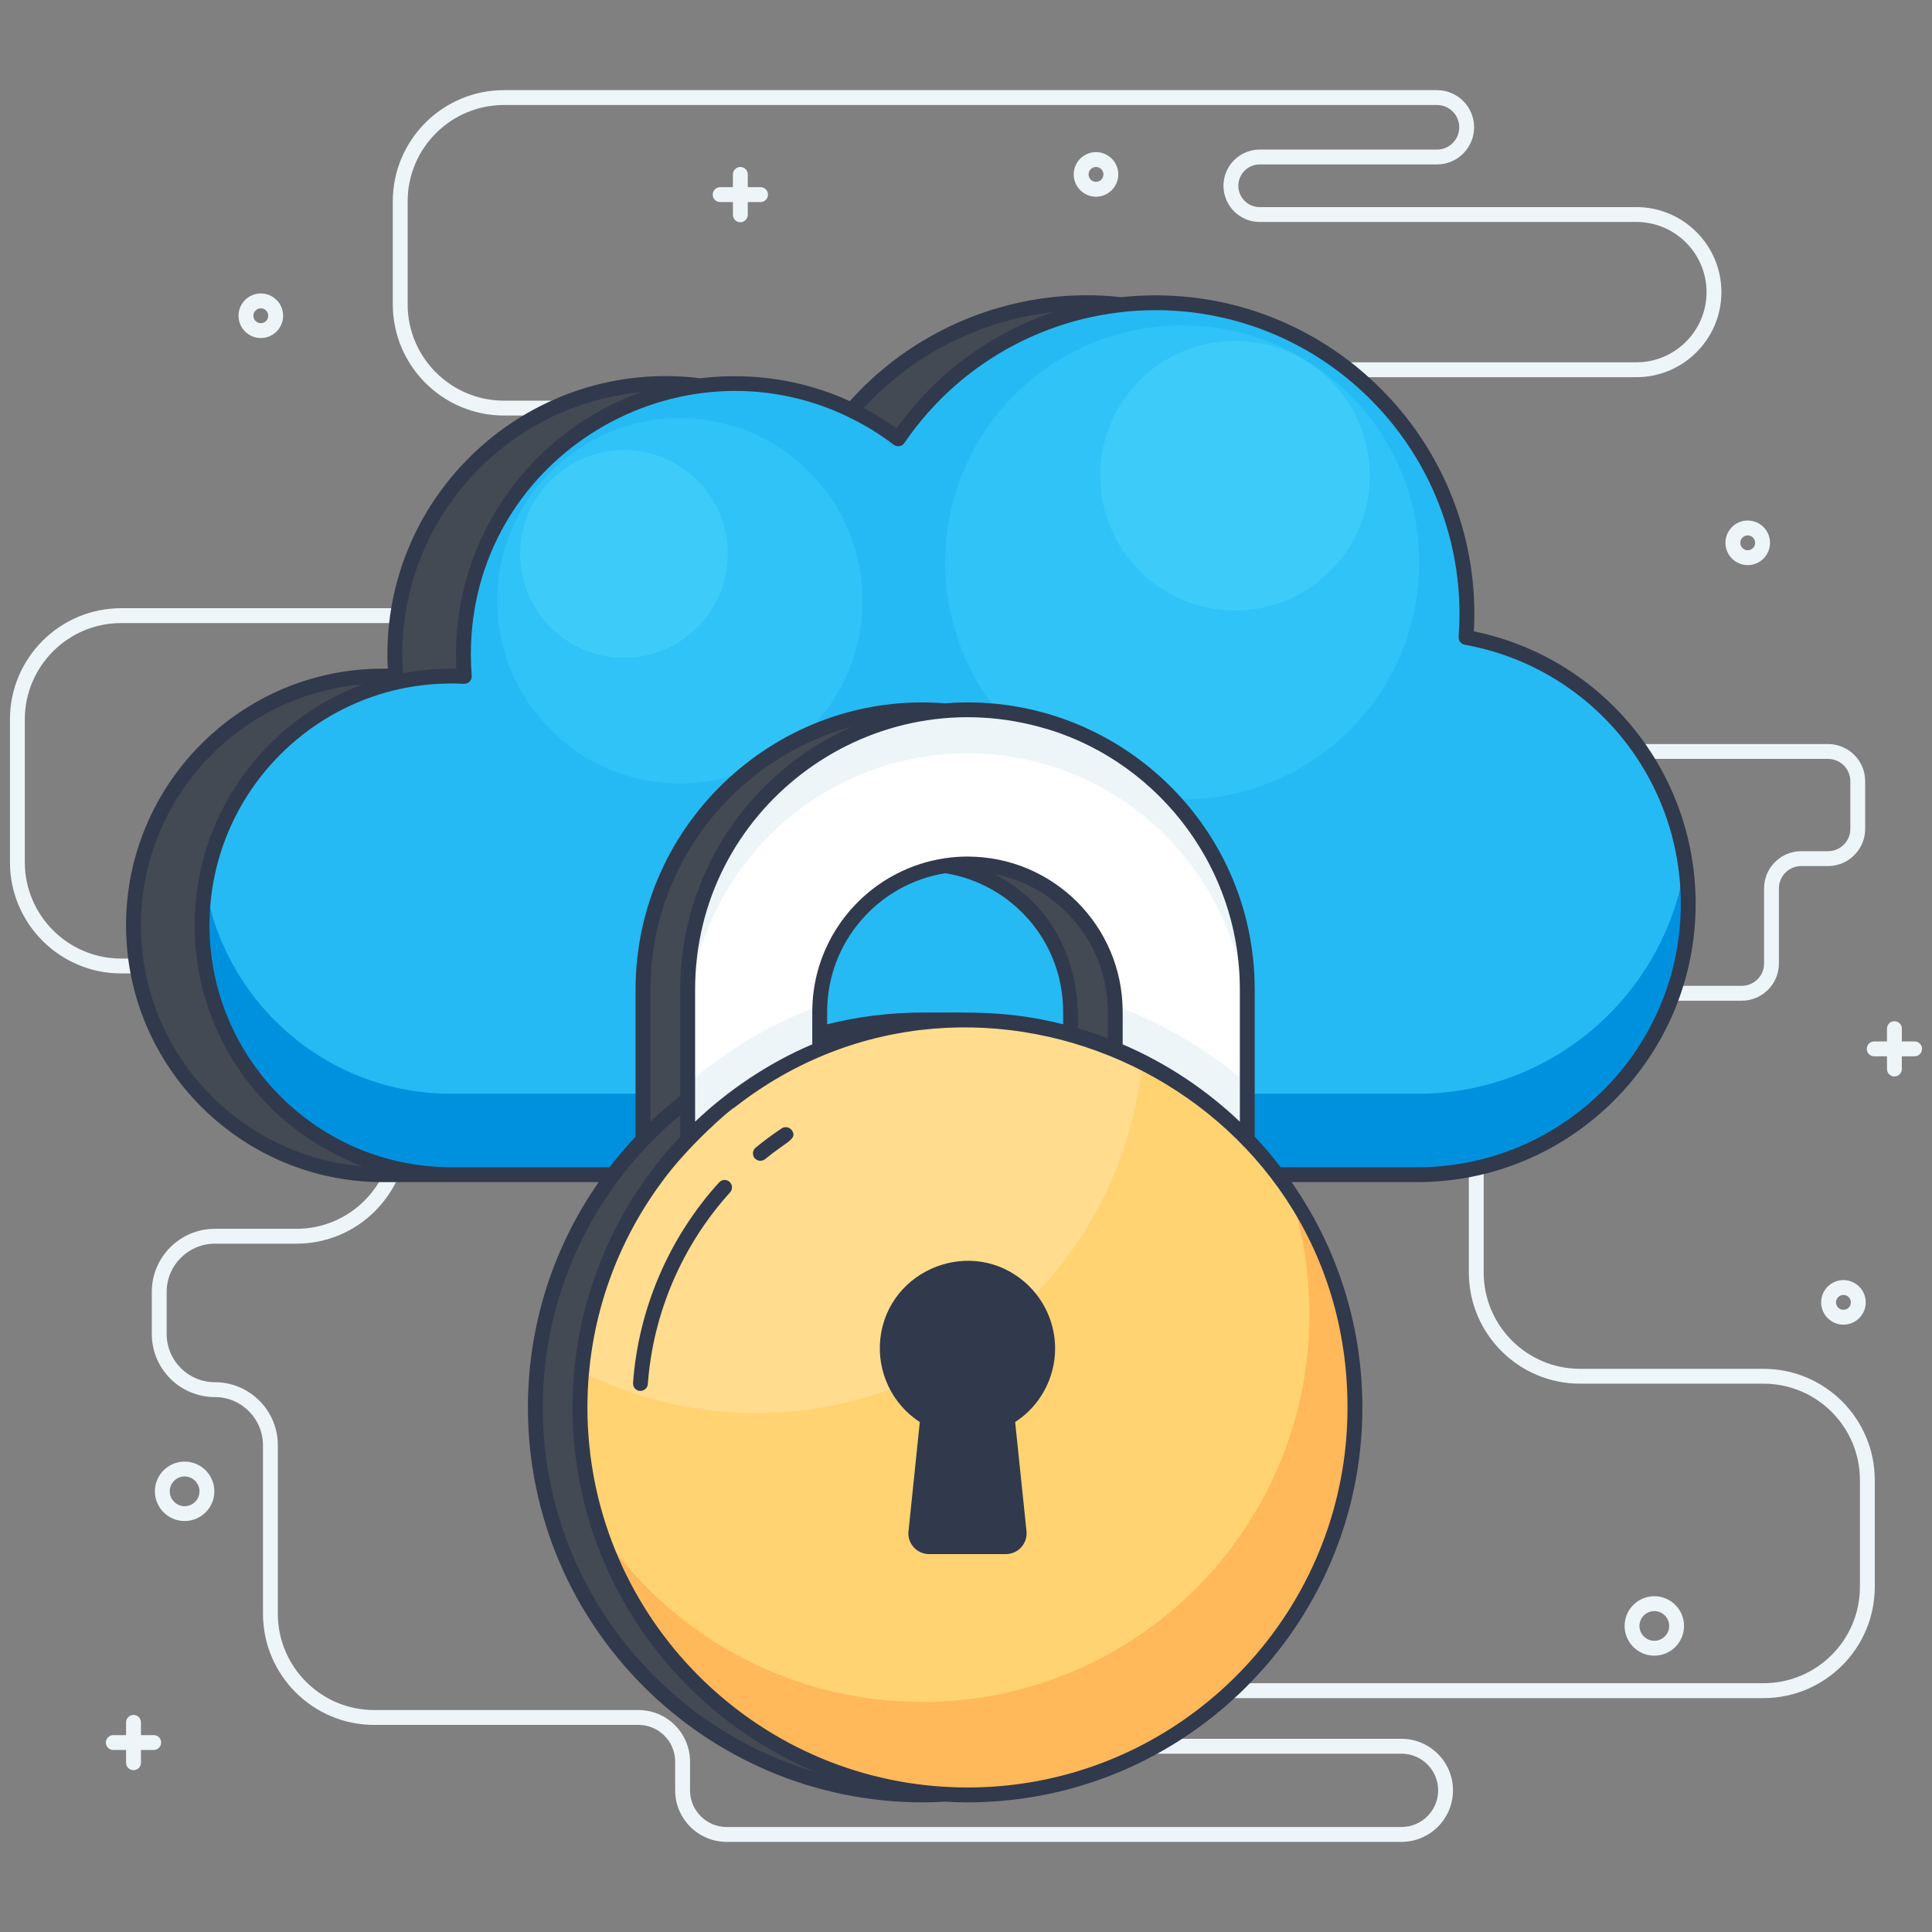 <svg xmlns="http://www.w3.org/2000/svg" enable-background="new 0 0 260 260" viewBox="0 0 260 260"><rect x="0" y="0" width="260" height="260" fill="#808080" stroke="none"/><path fill="#EDF5F9" d="M99.633,29.909c-0.552,0-1-0.448-1-1v-5.438c0-0.552,0.448-1,1-1
				s1,0.448,1,1v5.438C100.633,29.461,100.185,29.909,99.633,29.909z"/><path fill="#EDF5F9" d="M102.352 27.19h-5.438c-.552 0-1-.448-1-1s.448-1 1-1h5.438c.552 0 1 .448 1 1S102.905 27.19 102.352 27.19zM147.495 26.471c-1.654 0-3-1.346-3-3s1.346-3 3-3 3 1.346 3 3S149.149 26.471 147.495 26.471zM147.495 22.471c-.551 0-1 .449-1 1s.449 1 1 1 1-.449 1-1S148.046 22.471 147.495 22.471z"/><path fill="#EDF5F9" d="M188.605 247.87h-90.81c-3.824 0-6.935-3.111-6.935-6.935v-3.87c0-2.721-2.214-4.935-4.935-4.935H50.355c-8.251 0-14.965-6.713-14.965-14.965v-22.675c0-3.573-2.907-6.48-6.48-6.48-4.676 0-8.48-3.804-8.48-8.48v-5.68c0-4.676 3.804-8.48 8.48-8.48h10.985c7.149 0 12.965-5.816 12.965-12.965v-8.44c0-7.149-5.816-12.965-12.965-12.965H16.305c-8.251 0-14.965-6.713-14.965-14.965V96.815c0-8.251 6.713-14.965 14.965-14.965h74.75c7.149 0 12.965-5.816 12.965-12.965S98.204 55.92 91.055 55.92H67.825c-8.251 0-14.965-6.713-14.965-14.965V27.095c0-8.251 6.713-14.965 14.965-14.965h125.555c2.757 0 5 2.243 5 5s-2.243 5-5 5h-23.86c-1.583 0-2.87 1.287-2.87 2.87s1.287 2.87 2.87 2.87h50.695c6.311 0 11.445 5.134 11.445 11.445 0 6.311-5.134 11.445-11.445 11.445h-41.495c-3.452 0-6.526 1.794-8.224 4.8-1.698 3.005-1.647 6.564.134 9.521l17.343 28.777c2.332 3.869 6.587 6.272 11.104 6.272h46.931c2.757 0 5 2.243 5 5v6.42c0 2.757-2.243 5-5 5h-3.61c-1.654 0-3 1.346-3 3v10.12c0 2.757-2.243 5-5 5h-21.765c-7.149 0-12.965 5.816-12.965 12.965v23.61c0 7.149 5.816 12.965 12.965 12.965h24.7c8.252 0 14.965 6.713 14.965 14.965v14.38c0 8.251-6.713 14.965-14.965 14.965h-94.325c-1.511 0-2.74 1.229-2.74 2.74s1.229 2.74 2.74 2.74h45.595c3.824 0 6.935 3.111 6.935 6.935S192.429 247.87 188.605 247.87zM28.91 167.37c-3.573 0-6.48 2.907-6.48 6.48v5.68c0 3.573 2.907 6.48 6.48 6.48 4.676 0 8.48 3.804 8.48 8.48v22.675c0 7.149 5.816 12.965 12.965 12.965h35.57c3.824 0 6.935 3.111 6.935 6.935v3.87c0 2.721 2.214 4.935 4.935 4.935h90.81c2.721 0 4.935-2.214 4.935-4.935s-2.214-4.935-4.935-4.935h-45.595c-2.613 0-4.74-2.126-4.74-4.74 0-2.614 2.126-4.74 4.74-4.74h94.325c7.149 0 12.965-5.816 12.965-12.965v-14.38c0-7.149-5.816-12.965-12.965-12.965h-24.7c-8.251 0-14.965-6.713-14.965-14.965v-23.61c0-8.251 6.713-14.965 14.965-14.965h21.765c1.654 0 3-1.346 3-3v-10.12c0-2.757 2.243-5 5-5h3.61c1.654 0 3-1.346 3-3v-6.42c0-1.654-1.346-3-3-3h-46.931c-5.215 0-10.126-2.774-12.817-7.24L168.918 66.113c-2.159-3.582-2.22-7.895-.163-11.537s5.783-5.816 9.965-5.816h41.495c5.208 0 9.445-4.237 9.445-9.445s-4.237-9.445-9.445-9.445h-50.695c-2.685 0-4.87-2.185-4.87-4.87 0-2.685 2.185-4.87 4.87-4.87h23.86c1.654 0 3-1.346 3-3s-1.346-3-3-3H67.825c-7.149 0-12.965 5.816-12.965 12.965V40.955c0 7.149 5.816 12.965 12.965 12.965h23.23c8.252 0 14.965 6.713 14.965 14.965s-6.713 14.965-14.965 14.965h-74.75c-7.149 0-12.965 5.816-12.965 12.965v19.22c0 7.149 5.816 12.965 12.965 12.965h23.59c8.252 0 14.965 6.713 14.965 14.965v8.44c0 8.251-6.713 14.965-14.965 14.965H28.91zM17.968 238.224c-.552 0-1-.448-1-1v-5.438c0-.552.448-1 1-1s1 .448 1 1v5.438C18.968 237.776 18.52 238.224 17.968 238.224z"/><path fill="#EDF5F9" d="M20.687 235.505h-5.438c-.552 0-1-.448-1-1s.448-1 1-1h5.438c.552 0 1 .448 1 1S21.24 235.505 20.687 235.505zM235.203 76.05c-1.654 0-3-1.346-3-3s1.346-3 3-3 3 1.346 3 3S236.857 76.05 235.203 76.05zM235.203 72.05c-.551 0-1 .449-1 1s.449 1 1 1 1-.449 1-1S235.754 72.05 235.203 72.05zM222.632 222.811c-2.206 0-4-1.794-4-4s1.794-4 4-4 4 1.794 4 4S224.837 222.811 222.632 222.811zM222.632 216.811c-1.103 0-2 .897-2 2s.897 2 2 2 2-.897 2-2S223.735 216.811 222.632 216.811zM35.1 45.493c-1.654 0-3-1.346-3-3s1.346-3 3-3 3 1.346 3 3S36.754 45.493 35.1 45.493zM35.1 41.493c-.551 0-1 .449-1 1s.449 1 1 1 1-.449 1-1S35.651 41.493 35.1 41.493zM24.846 204.696c-2.206 0-4-1.794-4-4s1.794-4 4-4 4 1.794 4 4S27.052 204.696 24.846 204.696zM24.846 198.696c-1.103 0-2 .897-2 2s.897 2 2 2 2-.897 2-2S25.949 198.696 24.846 198.696zM254.94 144.869c-.552 0-1-.448-1-1v-5.438c0-.552.448-1 1-1s1 .448 1 1v5.438C255.94 144.422 255.493 144.869 254.94 144.869z"/><path fill="#EDF5F9" d="M257.66 142.151h-5.438c-.552 0-1-.448-1-1s.448-1 1-1h5.438c.552 0 1 .448 1 1S258.212 142.151 257.66 142.151zM248.082 178.268c-1.654 0-3-1.346-3-3s1.346-3 3-3 3 1.346 3 3S249.736 178.268 248.082 178.268zM248.082 174.268c-.551 0-1 .449-1 1s.449 1 1 1 1-.449 1-1S248.633 174.268 248.082 174.268z"/><path fill="#434A54" d="M217.968,121.629c0,20.123-16.316,36.45-36.45,36.45
		c-19.163,0-111.468,0-130.001,0c-18.523,0-33.549-15.026-33.549-33.549
		c0-18.534,15.026-33.549,33.549-33.549c0.584,0,1.158,0.011,1.743,0.044
		c-0.078-0.971-0.122-1.952-0.122-2.945c0-20.144,16.328-36.461,36.45-36.461
		c8.285,0,15.93,2.769,22.064,7.436c7.535-11.055,20.233-18.313,34.63-18.313
		c23.145,0,41.9,18.754,41.9,41.888c0,1.059-0.044,2.107-0.121,3.144
		C205.072,88.842,217.968,103.724,217.968,121.629z"/><path fill="#25BAF4" d="M227.195,121.629c0,20.123-16.316,36.45-36.45,36.45
			c-19.163,0-111.468,0-130.001,0c-18.523,0-33.549-15.026-33.549-33.549
			c0-18.534,15.026-33.549,33.549-33.549c0.584,0,1.158,0.011,1.743,0.044
			c-0.078-0.971-0.122-1.952-0.122-2.945c0-20.144,16.328-36.461,36.45-36.461
			c8.285,0,15.93,2.769,22.064,7.436c7.535-11.055,20.233-18.313,34.63-18.313
			c23.145,0,41.9,18.754,41.9,41.888c0,1.059-0.044,2.107-0.121,3.144
			C214.299,88.842,227.195,103.724,227.195,121.629z"/><path fill="#0091DE" d="M227.191,121.627c0,20.13-16.31,36.45-36.45,36.45h-130
			c-18.52,0-33.55-15.02-33.55-33.55c0-1.85,0.15-3.67,0.44-5.44
			c2.6,15.93,16.44,28.11,33.11,28.11h130
			c18.28,0,33.41-13.46,36.04-30.99
			C227.051,117.977,227.191,119.787,227.191,121.627z"/><path fill="#3FD0FC" d="M116.08,80.856c0,13.577-11.008,24.585-24.592,24.585
			c-13.577,0-24.585-11.008-24.585-24.585c0-13.584,11.008-24.592,24.585-24.592
			C105.071,56.264,116.08,67.272,116.08,80.856z" opacity=".4"/><path fill="#5FE1FF" d="M97.955,74.547c0,7.719-6.259,13.978-13.982,13.978
			c-7.719,0-13.978-6.259-13.978-13.978c0-7.723,6.259-13.982,13.978-13.982
			C91.696,60.565,97.955,66.823,97.955,74.547z" opacity=".3"/><g opacity=".4"><path fill="#3FD0FC" d="M190.999,75.692c0,17.615-14.283,31.897-31.906,31.897
			c-17.615,0-31.897-14.282-31.897-31.897c0-17.624,14.282-31.906,31.897-31.906
			C176.716,43.785,190.999,58.068,190.999,75.692z"/></g><g opacity=".3"><path fill="#5FE1FF" d="M184.338,64.019c0,10.015-8.121,18.136-18.141,18.136
			c-10.015,0-18.136-8.12-18.136-18.136c0-10.02,8.12-18.141,18.136-18.141
			C176.217,45.878,184.338,53.998,184.338,64.019z"/></g><path fill="#434A54" d="M150.816,106.564c-6.812-6.821-16.225-11.032-26.62-11.032
		c-20.799,0-37.66,16.861-37.66,37.651v24.21
		c4.974-5.184,11.013-9.358,17.77-12.132v-9.095
		c0-10.986,8.904-19.89,19.89-19.89c5.493,0,10.459,2.228,14.06,5.82
		c3.593,3.601,5.82,8.576,5.82,14.069v9.095
		c6.757,2.783,12.796,6.948,17.771,12.132V133.184
		C161.848,122.789,157.628,113.376,150.816,106.564z"/><circle cx="124.192" cy="189.41" r="52.145" fill="#434A54"/><g><path fill="#FFF" d="M156.823,106.568c-6.812-6.821-16.225-11.032-26.62-11.032
			c-20.799,0-37.66,16.861-37.66,37.651v24.21
			c4.974-5.184,11.013-9.358,17.77-12.132v-9.095
			c0-0.282,0.009-0.555,0.018-0.837c0.437-10.595,9.167-19.053,19.872-19.053
			c5.493,0,10.459,2.228,14.06,5.82c3.41,3.419,5.593,8.076,5.803,13.232
			c0.009,0.282,0.018,0.555,0.018,0.837v9.095
			c6.757,2.783,12.796,6.948,17.771,12.132v-24.21
			C167.855,122.793,163.635,113.38,156.823,106.568z"/></g><g><path fill="#EDF5F9" d="M92.543,145.856c5.202-4.502,11.213-8.094,17.789-10.522
			c-0.009,0.282-0.018,0.555-0.018,0.837v9.095
			c-6.757,2.774-12.796,6.948-17.77,12.132V145.856z"/></g><g><path fill="#EDF5F9" d="M167.855,145.856v11.541c-4.974-5.184-11.013-9.349-17.771-12.132
			v-9.095c0-0.282-0.009-0.555-0.018-0.837
			C156.641,137.762,162.653,141.355,167.855,145.856z"/></g><g><path fill="#EDF5F9" d="M156.823,106.564c-6.812-6.821-16.225-11.032-26.62-11.032
			c-20.799,0-37.66,16.861-37.66,37.651v5.857c0-20.79,16.861-37.651,37.66-37.651
			c10.395,0,19.808,4.211,26.62,11.032c6.812,6.812,11.032,16.225,11.032,26.619
			v-5.857C167.855,122.789,163.635,113.376,156.823,106.564z"/></g><g><circle cx="130.199" cy="189.41" r="52.145" fill="#FFD372"/></g><g opacity=".2"><path fill="#FFF" d="M153.686,142.846c-2.428,26.538-24.746,47.328-51.921,47.328
			c-8.449,0-16.425-2.01-23.482-5.575c2.419-26.547,24.737-47.337,51.912-47.337
			C138.643,137.262,146.628,139.272,153.686,142.846z"/></g><g><path fill="#FFB85A" d="M182.343,189.41c0,28.802-23.346,52.148-52.148,52.148
			c-23.037,0-42.581-14.942-49.474-35.66c9.358,13.96,25.273,23.145,43.344,23.145
			c28.802,0,52.148-23.346,52.148-52.148c0-5.757-0.928-11.286-2.656-16.461
			C179.105,168.72,182.343,178.688,182.343,189.41z"/></g><g><path fill="#31394C" d="M135.553,190.85l1.591,15.325
			c0.109,1.051-0.716,1.966-1.773,1.966h-10.345c-1.057,0-1.882-0.915-1.773-1.966
			l1.591-15.325c-3.58-2.048-5.875-6.076-5.375-10.606
			c0.544-4.923,4.517-8.917,9.437-9.489c6.538-0.76,12.089,4.336,12.089,10.722
			C140.996,185.496,138.804,188.99,135.553,190.85z"/><path fill="#31394C" d="M198.343,84.963c0.04-0.8,0.07-1.58,0.07-2.33
				c0-23.65-19.25-42.89-42.9-42.89c-1.55,0-3.08,0.08-4.6,0.25
				c-13.29-1.49-27.11,3.46-36.55,13.99
				c-6.18-2.83-13.08-3.92-20.15-3.08
				C71.903,48.123,52.133,65.603,52.133,88.083c0,0.62,0.02,1.26,0.06,1.9
				h-0.68c-19.05,0-34.55,15.5-34.55,34.55c0,19.05,15.5,34.55,34.55,34.55
				h29.06c-6.01,8.61-9.53,19.07-9.53,30.33
				c0,29.3,23.84,53.14,53.15,53.14c1.01,0,2.01-0.03,3.01-0.09
				c0.99,0.06,1.99,0.09,3,0.09c29.3,0,53.14-23.84,53.14-53.14
				c0-11.26-3.52-21.72-9.53-30.33h16.93c20.65,0,37.45-16.8,37.45-37.45
				C228.193,103.793,215.693,88.513,198.343,84.963z M141.803,41.993
				c-8.42,2.83-15.85,8.25-21.15,15.65c-1.42-1.02-2.9-1.94-4.42-2.74
				C122.903,47.663,131.983,43.063,141.803,41.993z M86.313,52.773
				c-14.52,5.15-24.95,19.03-24.95,35.31c0,0.62,0.02,1.26,0.05,1.9
				H60.743c-2.22,0-4.4,0.21-6.51,0.62c-0.07-0.86-0.1-1.71-0.1-2.52
				C54.133,69.623,68.303,54.433,86.313,52.773z M18.963,124.533
				c0-17.05,13.18-31.07,29.87-32.43c-13.2,4.86-22.64,17.56-22.64,32.43
				c0,14.87,9.44,27.57,22.64,32.43C32.143,155.603,18.963,141.573,18.963,124.533z
				 M73.043,189.413c0-15.85,7.29-30.06,18.5-39.34c0,0.55,0,2.9,0,2.9
				c-8.91,9.42-14.49,22.3-14.49,36.44c0,22.11,13.58,41.11,32.84,49.11
				C88.633,232.323,73.043,212.653,73.043,189.413z M130.203,115.273
				c-1.02,0-2.03,0.07-3.01,0.22c-2.34,0.34-4.55,1.07-6.57,2.12
				c-6.71,3.47-11.31,10.49-11.31,18.55v4.38
				c-5.86,2.48-11.36,6.2-15.77,10.41v-17.77
				c0-24.1,22.96-41.64,46.24-35.39c15.14,3.98,27.07,18.1,27.07,35.39
				v17.77c-4.42-4.21-9.78-7.85-15.77-10.41v-4.38
				C151.083,124.613,141.733,115.273,130.203,115.273z M133.813,117.613
				c8.63,1.67,15.27,9.28,15.27,18.55v3.57
				c-1.31-0.5-2.65-0.95-4.01-1.35
				C144.983,138.053,146.503,124.223,133.813,117.613z M143.073,136.163v1.68
				c-7.18-1.8-11.89-1.58-18.88-1.58c-4.44,0-8.76,0.55-12.88,1.58
				v-1.68c0-9.4,6.9-17.22,15.91-18.65
				C136.193,118.963,143.073,126.703,143.073,136.163z M91.543,133.183v14.32
				c-1.39,1.08-2.73,2.23-4.01,3.45v-17.77
				c0-16.91,11.52-31.19,27.13-35.39
				C101.063,103.783,91.543,117.393,91.543,133.183z M181.343,189.413
				c0,23.24-15.58,42.91-36.84,49.11c-4.54,1.32-9.34,2.03-14.3,2.03
				c-1.01,0-2.01-0.03-3-0.09c-26.82-1.55-48.15-23.86-48.15-51.05
				c0-11.34,3.72-21.84,10-30.33c3.57-4.95,9.48-10.01,9.75-10.01
				C131.723,123.223,181.343,146.513,181.343,189.413z M194.013,156.933
				c-1.08,0.1-2.17,0.15-3.27,0.15h-18.39
				c-1.09-1.43-2.26-2.8-3.5-4.11v-19.79c0-22.76-19.44-40.3-41.69-38.53
				c-22.24-1.79-41.63,15.95-41.63,38.53v19.79
				c-1.24,1.31-2.41,2.68-3.5,4.11H60.743c-17.95,0-32.55-14.61-32.55-32.55
				c0-17.95,14.6-32.55,32.55-32.55c0.57,0,1.12,0.01,1.69,0.04
				c0.29,0.01,0.57-0.09,0.77-0.3c0.2-0.2,0.3-0.49,0.28-0.78
				c-0.08-1-0.12-1.94-0.12-2.86c0-25.98,26.78-42.54,49.65-32.51
				c0.63,0.28,1.24,0.57,1.85,0.89c1.89,0.95,3.69,2.08,5.41,3.39
				c0.22,0.16,0.5,0.23,0.77,0.19c0.27-0.04,0.51-0.2,0.66-0.42
				c7.74-11.36,20.46-17.88,33.81-17.88c1.51,0,2.99,0.08,4.46,0.24
				c20.46,2.23,36.44,19.61,36.44,40.65c0,0.98-0.04,2.01-0.12,3.07
				c-0.04,0.51,0.31,0.97,0.82,1.06
				c16.85,3.04,29.08,17.7,29.08,34.87
				C226.193,140.073,212.033,155.273,194.013,156.933z"/><path fill="#31394C" d="M98.183 159.053c-.39-.36-.99-.34-1.36.03-.02.01-.03.02-.05.04-6.75 7.43-10.86 17.02-11.58 26.99-.04.55.37 1.03.92 1.07h.07c.52 0 .96-.4 1-.92.69-9.53 4.62-18.69 11.07-25.8.36-.4.34-1.01-.04-1.38L98.183 159.053zM105.193 151.853c-1.2.8-2.38 1.67-3.5 2.59-.42.35-.49.98-.14 1.41.2.24.49.36.78.36.22 0 .44-.07.63-.22 2.945-2.421 4.386-2.685 3.62-3.86C106.273 151.673 105.653 151.553 105.193 151.853zM141.993 181.473c0-3.36-1.44-6.57-3.95-8.81-7.16-6.39-18.52-1.92-19.57 7.47-.49 4.48 1.58 8.82 5.31 11.24l-1.52 14.7c-.09.78.17 1.56.7 2.15.52.58 1.28.92 2.06.92h10.35c.78 0 1.54-.34 2.06-.92.53-.59.79-1.37.71-2.15l-1.53-14.7C139.953 189.213 141.993 185.473 141.993 181.473zM135.053 189.983c-.34.2-.54.58-.5.97l1.6 15.33c.02.22-.05.43-.2.6s-.36.26-.58.26h-10.35c-.22 0-.43-.09-.58-.26-.15-.17-.22-.38-.19-.6 1.36-15.33 2.15-15.67 1.09-16.3-3.4-1.94-5.31-5.72-4.88-9.63.86-7.82 10.31-11.48 16.25-6.19 2.08 1.85 3.28 4.52 3.28 7.31C139.993 184.983 138.103 188.243 135.053 189.983z"/></g></svg>